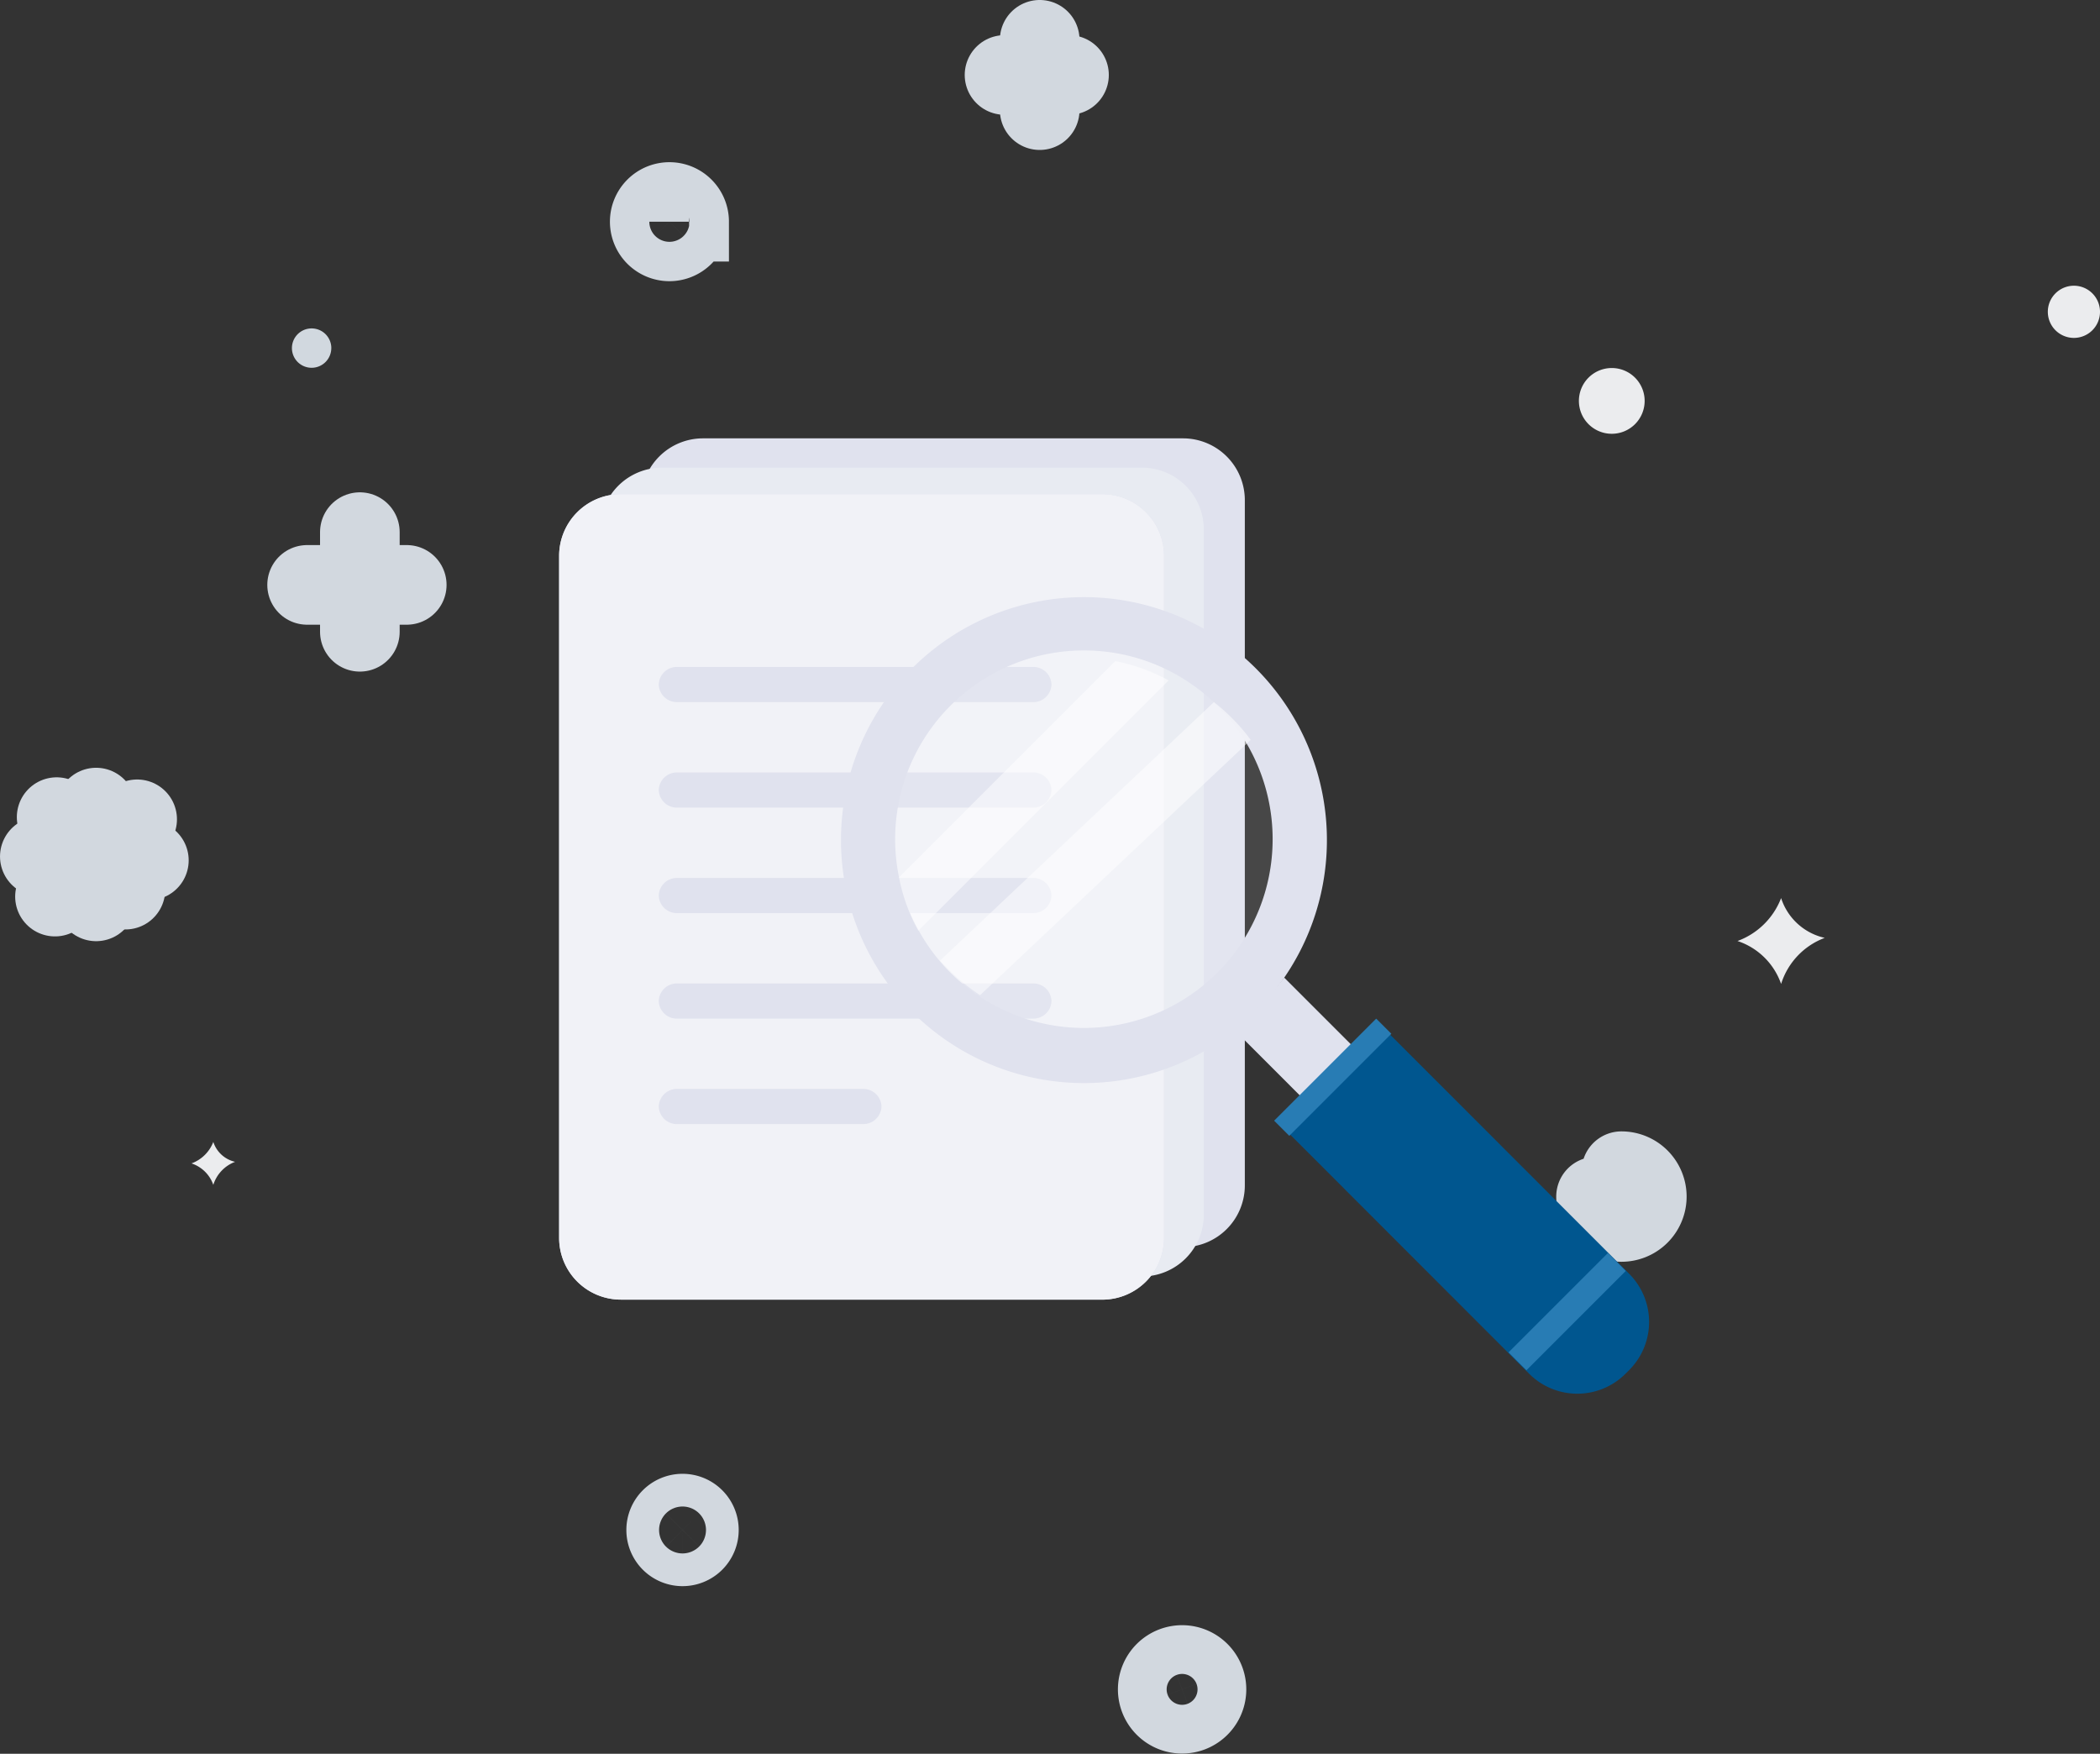 <svg xmlns="http://www.w3.org/2000/svg" width="77.036" height="64.333" viewBox="0 0 77.036 64.333">
  <rect x="0" y="0" width="77.036" height="64.333" fill="#333333" stroke="none"/>
  <g id="Empty_State" data-name="Empty State" transform="translate(1.066 1.46)">
    <g id="circle" transform="translate(0.395)">
      <path id="Stroke_1" data-name="Stroke 1" d="M0,0V.645" transform="translate(2.065 28.164)" fill="none" stroke="#d2d8df" stroke-linecap="round" stroke-miterlimit="10" stroke-width="2.921"/>
      <g id="Group_8" data-name="Group 8" transform="translate(0 28.514)">
        <path id="Stroke_2" data-name="Stroke 2" d="M0,0,.527.543" transform="translate(0.617)" fill="none" stroke="#d2d8df" stroke-linecap="round" stroke-miterlimit="10" stroke-width="2.921"/>
        <path id="Stroke_4" data-name="Stroke 4" d="M0,0H.745" transform="translate(0 1.444)" fill="none" stroke="#d2d8df" stroke-linecap="round" stroke-miterlimit="10" stroke-width="2.921"/>
        <path id="Stroke_6" data-name="Stroke 6" d="M0,.543.527,0" transform="translate(0.556 2.372)" fill="none" stroke="#d2d8df" stroke-linecap="round" stroke-miterlimit="10" stroke-width="2.921"/>
      </g>
      <path id="Stroke_9" data-name="Stroke 9" d="M0,.645V0" transform="translate(2.065 30.959)" fill="none" stroke="#d2d8df" stroke-linecap="round" stroke-miterlimit="10" stroke-width="2.921"/>
      <path id="Stroke_10" data-name="Stroke 10" d="M.43.43,0,0" transform="translate(2.71 30.744)" fill="none" stroke="#d2d8df" stroke-linecap="round" stroke-miterlimit="10" stroke-width="2.921"/>
      <path id="Stroke_11" data-name="Stroke 11" d="M.645,0H0" transform="translate(3.355 30.099)" fill="none" stroke="#d2d8df" stroke-linecap="round" stroke-miterlimit="10" stroke-width="2.921"/>
      <path id="Stroke_12" data-name="Stroke 12" d="M.43,0,0,.43" transform="translate(3.14 28.594)" fill="none" stroke="#d2d8df" stroke-linecap="round" stroke-miterlimit="10" stroke-width="2.921"/>
      <path id="Stroke_13" data-name="Stroke 13" d="M0,0V.43" transform="translate(36.679)" fill="none" stroke="#d2d8df" stroke-linecap="round" stroke-miterlimit="10" stroke-width="2.921"/>
      <path id="Stroke_15" data-name="Stroke 15" d="M0,0H.43" transform="translate(35.389 1.29)" fill="none" stroke="#d2d8df" stroke-linecap="round" stroke-miterlimit="10" stroke-width="2.921"/>
      <path id="Stroke_16" data-name="Stroke 16" d="M0,.43V0" transform="translate(36.679 2.15)" fill="none" stroke="#d2d8df" stroke-linecap="round" stroke-miterlimit="10" stroke-width="2.921"/>
      <path id="Stroke_17" data-name="Stroke 17" d="M.43,0H0" transform="translate(37.324 1.29)" fill="none" stroke="#d2d8df" stroke-linecap="round" stroke-miterlimit="10" stroke-width="2.921"/>
      <path id="Stroke_18" data-name="Stroke 18" d="M0,0V.645" transform="translate(11.74 18.06)" fill="none" stroke="#d2d8df" stroke-linecap="round" stroke-miterlimit="10" stroke-width="2.921"/>
      <path id="Stroke_19" data-name="Stroke 19" d="M0,0H.645" transform="translate(9.805 19.995)" fill="none" stroke="#d2d8df" stroke-linecap="round" stroke-miterlimit="10" stroke-width="2.921"/>
      <path id="Stroke_20" data-name="Stroke 20" d="M0,.645V0" transform="translate(11.74 21.07)" fill="none" stroke="#d2d8df" stroke-linecap="round" stroke-miterlimit="10" stroke-width="2.921"/>
      <path id="Stroke_21" data-name="Stroke 21" d="M.645,0H0" transform="translate(12.815 19.995)" fill="none" stroke="#d2d8df" stroke-linecap="round" stroke-miterlimit="10" stroke-width="2.921"/>
      <g id="Group_42" data-name="Group 42" transform="translate(5.564 5.95)">
        <path id="Stroke_22" data-name="Stroke 22" d="M.931,0A.931.931,0,1,1,0,.931" transform="translate(51.524 35.552)" fill="none" stroke="#d2d8df" stroke-linecap="round" stroke-miterlimit="10" stroke-width="2.921"/>
        <path id="Fill_26" data-name="Fill 26" d="M0,1.575A2.713,2.713,0,0,0,1.6,0a2.18,2.18,0,0,0,1.6,1.46A2.653,2.653,0,0,0,1.6,3.15,2.538,2.538,0,0,0,0,1.575" transform="translate(56.713 25.533)" fill="#ebecee"/>
        <path id="Fill_28" data-name="Fill 28" d="M0,.788A1.356,1.356,0,0,0,.8,0a1.091,1.091,0,0,0,.8.73,1.327,1.327,0,0,0-.8.845A1.269,1.269,0,0,0,0,.788" transform="translate(0 34.478)" fill="#ebecee"/>
        <path id="Fill_30" data-name="Fill 30" d="M1.443.722A.722.722,0,1,1,.722,0a.722.722,0,0,1,.722.722" transform="translate(3.685 4.637)" fill="#d1d8df"/>
        <path id="Fill_32" data-name="Fill 32" d="M2.412,1.206A1.206,1.206,0,1,1,1.206,0,1.206,1.206,0,0,1,2.412,1.206" transform="translate(50.895 6.09)" fill="#ebecee"/>
        <path id="Fill_34" data-name="Fill 34" d="M1.913.957A.957.957,0,1,1,.956,0a.957.957,0,0,1,.957.957" transform="translate(68.098 3.071)" fill="#ebecee"/>
        <path id="Stroke_36" data-name="Stroke 36" d="M1.206.6A.6.6,0,1,1,.6,0,.6.6,0,0,1,1.206.6Z" transform="translate(17.407 48.113)" fill="none" stroke="#d2d8df" stroke-linecap="round" stroke-miterlimit="10" stroke-width="2.921"/>
        <path id="Stroke_38" data-name="Stroke 38" d="M1.443.722A.722.722,0,1,1,.722,0a.722.722,0,0,1,.722.722Z" transform="translate(16.811)" fill="none" stroke="#d2d8df" stroke-linecap="round" stroke-miterlimit="10" stroke-width="2.921"/>
        <path id="Stroke_40" data-name="Stroke 40" d="M1.21,1.728A.894.894,0,1,1,1.727.576.894.894,0,0,1,1.21,1.728Z" transform="translate(35.448 53.667)" fill="none" stroke="#d2d8df" stroke-linecap="round" stroke-miterlimit="10" stroke-width="2.921"/>
      </g>
    </g>
    <g id="search" transform="translate(19.445 14.62)">
      <g id="documents" transform="translate(0 0)">
        <path id="Fill_1" data-name="Fill 1" d="M19.887,29.669H2.257A2.267,2.267,0,0,1,0,27.405V2.264A2.267,2.267,0,0,1,2.257,0H19.887a2.267,2.267,0,0,1,2.257,2.264V27.405a2.267,2.267,0,0,1-2.257,2.264" transform="translate(3.01 0)" fill="#e0e2ee"/>
        <path id="Fill_3" data-name="Fill 3" d="M19.887,29.669H2.257A2.267,2.267,0,0,1,0,27.405V2.264A2.267,2.267,0,0,1,2.257,0H19.887a2.267,2.267,0,0,1,2.257,2.264V27.405a2.267,2.267,0,0,1-2.257,2.264" transform="translate(1.505 1.075)" fill="#e8ebf2"/>
        <path id="Fill_5" data-name="Fill 5" d="M19.928,29.546H2.262A2.265,2.265,0,0,1,0,27.292V2.254A2.265,2.265,0,0,1,2.262,0H19.928A2.265,2.265,0,0,1,22.19,2.254V27.292a2.265,2.265,0,0,1-2.262,2.255" transform="translate(0 2.047)" fill="#d8dbea"/>
        <path id="Fill_8" data-name="Fill 8" d="M19.928,29.546H2.262A2.265,2.265,0,0,1,0,27.292V2.254A2.265,2.265,0,0,1,2.262,0H19.928A2.265,2.265,0,0,1,22.19,2.254V27.292a2.265,2.265,0,0,1-2.262,2.255" transform="translate(0 2.047)" fill="#f1f2f7"/>
        <path id="Fill_11" data-name="Fill 11" d="M13.727,1.29H.678A.664.664,0,0,1,0,.645.664.664,0,0,1,.678,0h13.05a.664.664,0,0,1,.678.645.664.664,0,0,1-.678.645" transform="translate(3.655 8.385)" fill="#e0e2ee"/>
        <path id="Fill_13" data-name="Fill 13" d="M13.727,1.29H.678A.664.664,0,0,1,0,.645.664.664,0,0,1,.678,0h13.05a.664.664,0,0,1,.678.645.664.664,0,0,1-.678.645" transform="translate(3.655 12.255)" fill="#e0e2ee"/>
        <path id="Fill_15" data-name="Fill 15" d="M13.727,1.29H.678A.664.664,0,0,1,0,.645.665.665,0,0,1,.678,0h13.05a.665.665,0,0,1,.678.645.664.664,0,0,1-.678.645" transform="translate(3.655 16.125)" fill="#e0e2ee"/>
        <path id="Fill_17" data-name="Fill 17" d="M13.727,1.29H.678A.664.664,0,0,1,0,.645.664.664,0,0,1,.678,0h13.05a.664.664,0,0,1,.678.645.664.664,0,0,1-.678.645" transform="translate(3.655 19.995)" fill="#e0e2ee"/>
        <path id="Fill_19" data-name="Fill 19" d="M7.489,1.29H.681A.666.666,0,0,1,0,.645.666.666,0,0,1,.681,0H7.489A.666.666,0,0,1,8.17.645a.666.666,0,0,1-.681.645" transform="translate(3.655 23.864)" fill="#e0e2ee"/>
      </g>
      <g id="search-2" data-name="search" transform="translate(10.339 5.823)">
        <path id="Fill_21" data-name="Fill 21" d="M12.847,12.841a7.53,7.53,0,0,1-9.582.889A7.911,7.911,0,0,1,2.2,12.841,7.278,7.278,0,0,1,.926,11.136,7.191,7.191,0,0,1,.138,8.958,7.525,7.525,0,0,1,8.964.135a7.441,7.441,0,0,1,2.177.789,7.565,7.565,0,0,1,1.169.794,7.155,7.155,0,0,1,.532.485,7.5,7.5,0,0,1,.005,10.639" transform="translate(1.7 1.489)" fill="rgba(255,255,255,0.1)"/>
        <path id="Fill_23" data-name="Fill 23" d="M8.943,17.863a8.913,8.913,0,1,1,7.163-3.595,9.011,9.011,0,0,1-.853.984,9.116,9.116,0,0,1-.984.851,8.907,8.907,0,0,1-5.326,1.76h0Zm0-15.871a6.924,6.924,0,1,0,2.614.509,6.924,6.924,0,0,0-2.614-.509Z" transform="translate(-0.04 -0.036)" fill="#e0e2ee"/>
        <path id="Fill_25" data-name="Fill 25" d="M12.6,12.457l-.147.147a2.5,2.5,0,0,1-3.521,0L0,3.667,3.667,0,12.6,8.936a2.5,2.5,0,0,1,0,3.521" transform="translate(16.32 15.892)" fill="#00568f"/>
        <path id="Fill_27" data-name="Fill 27" d="M1.874,0,4.515,2.641,2.64,4.515,0,1.874A9.3,9.3,0,0,0,1,1a9.132,9.132,0,0,0,.87-1" transform="translate(14.385 13.957)" fill="#e0e2ee"/>
        <path id="Fill_29" data-name="Fill 29" d="M4.3.657.656,4.3,0,3.644,3.644,0Z" transform="translate(24.489 24.061)" fill="#287cb4"/>
        <path id="Fill_31" data-name="Fill 31" d="M4.3.556.556,4.3,0,3.744,3.744,0Z" transform="translate(15.89 15.462)" fill="#287cb4"/>
        <path id="Fill_33" data-name="Fill 33" d="M9.89.709.709,9.89A6.45,6.45,0,0,1,0,7.933L7.933,0A6.7,6.7,0,0,1,9.89.709" transform="translate(2.13 2.347)" fill="rgba(255,255,255,0.5)"/>
        <path id="Fill_35" data-name="Fill 35" d="M11.395,1.387,1.469,10.75a7.378,7.378,0,0,1-1.01-.8A6.561,6.561,0,0,1,0,9.479L10.047,0c.176.136.343.281.505.434a6.846,6.846,0,0,1,.843.95" transform="translate(3.635 3.852)" fill="rgba(255,255,255,0.5)"/>
      </g>
    </g>
  </g>
</svg>
